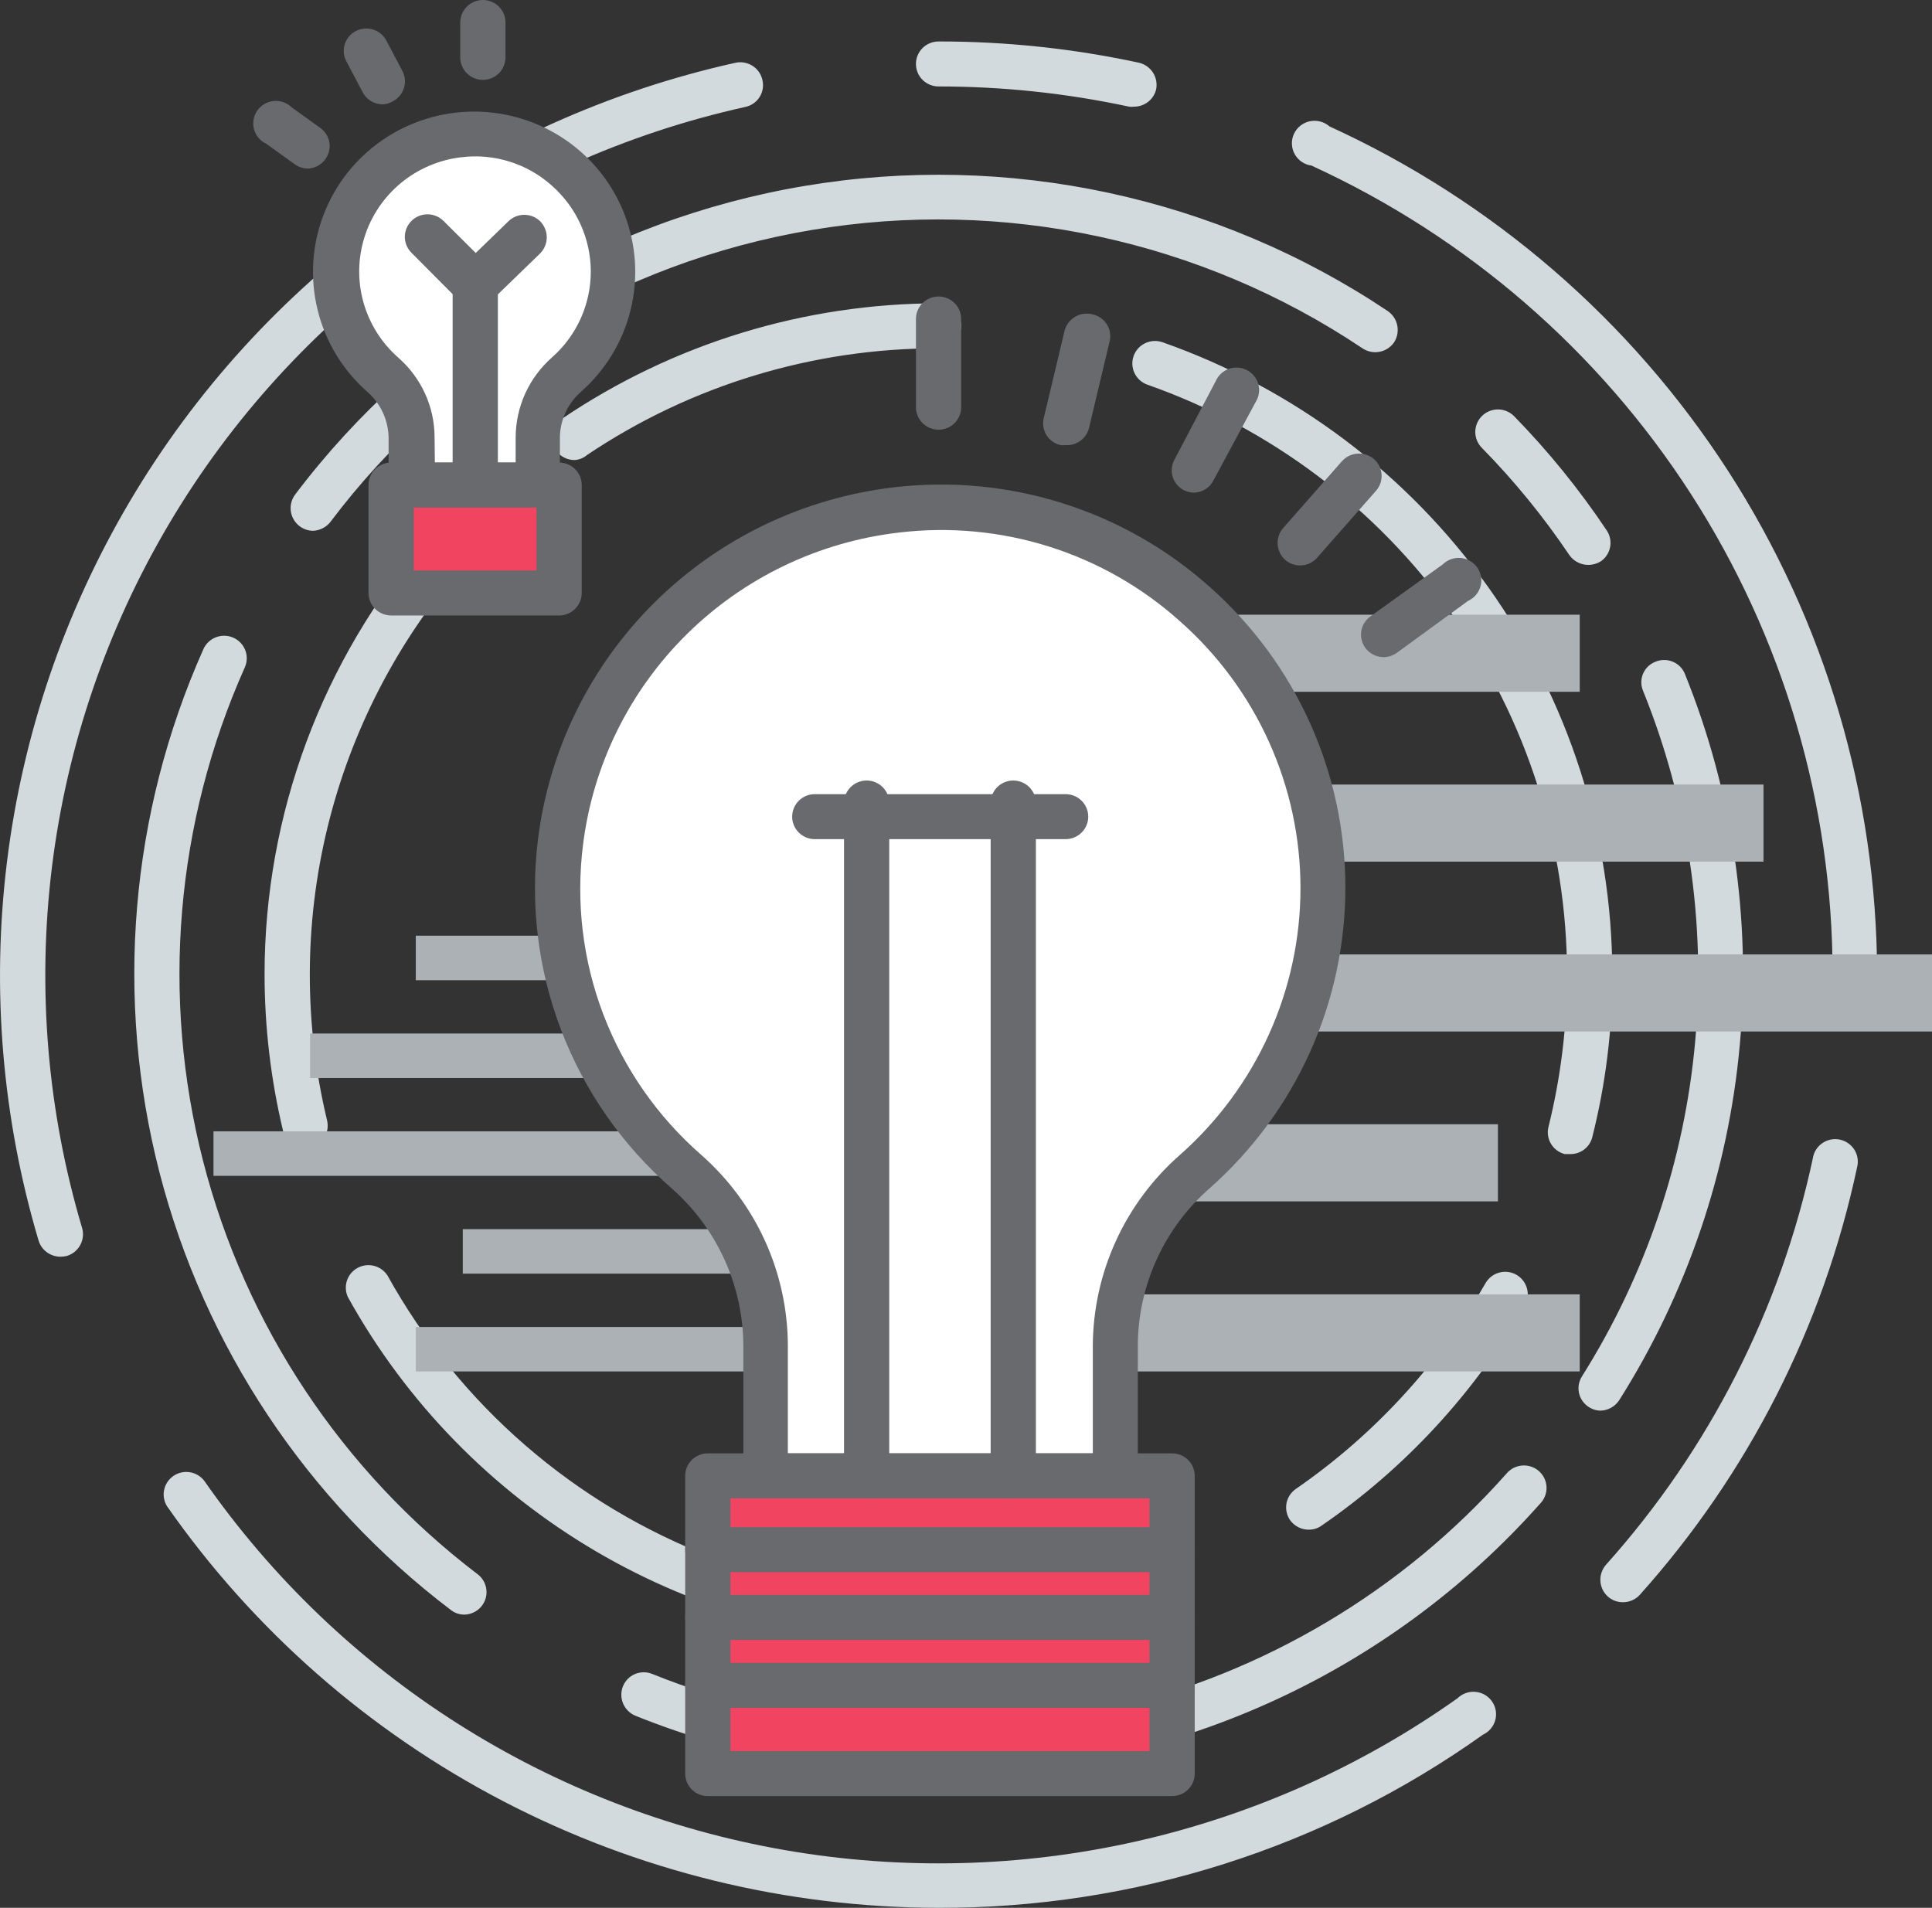 <svg width="80" height="79" viewBox="0 0 80 79" fill="none" xmlns="http://www.w3.org/2000/svg">
<rect x="0" y="0" width="80" height="79" fill="#333333" stroke="none"/>
<g clip-path="url(#clip0_960_811)">
<path d="M2.505 52.039C2.303 52.039 2.106 51.975 1.944 51.857C1.781 51.738 1.66 51.571 1.6 51.379C0.087 46.293 -0.359 40.951 0.289 35.686C0.938 30.421 2.667 25.345 5.37 20.771C8.072 16.198 11.691 12.226 16 9.102C20.31 5.977 25.219 3.766 30.424 2.606C30.546 2.575 30.674 2.569 30.798 2.589C30.923 2.608 31.043 2.652 31.15 2.719C31.257 2.785 31.35 2.873 31.422 2.976C31.494 3.078 31.545 3.195 31.571 3.318C31.599 3.437 31.603 3.56 31.582 3.681C31.562 3.801 31.517 3.916 31.452 4.019C31.386 4.123 31.301 4.212 31.2 4.282C31.099 4.352 30.986 4.401 30.866 4.427C25.909 5.525 21.231 7.625 17.125 10.597C13.018 13.569 9.57 17.349 6.994 21.702C4.418 26.055 2.77 30.889 2.151 35.902C1.533 40.916 1.958 46.002 3.399 50.846C3.468 51.083 3.441 51.338 3.323 51.555C3.205 51.772 3.005 51.935 2.768 52.007C2.682 52.028 2.593 52.039 2.505 52.039ZM38.864 79C32.585 78.996 26.4 77.481 20.836 74.585C15.273 71.689 10.497 67.498 6.914 62.369C6.789 62.165 6.747 61.921 6.798 61.687C6.848 61.453 6.988 61.248 7.187 61.113C7.385 60.978 7.629 60.925 7.866 60.964C8.103 61.003 8.316 61.131 8.461 61.322C11.253 65.328 14.816 68.743 18.946 71.368C23.075 73.992 27.687 75.775 32.515 76.613C37.343 77.45 42.289 77.325 47.068 76.246C51.847 75.166 56.363 73.153 60.353 70.323C60.45 70.228 60.567 70.154 60.696 70.108C60.824 70.062 60.961 70.045 61.098 70.058C61.234 70.07 61.365 70.112 61.484 70.18C61.602 70.249 61.703 70.342 61.781 70.454C61.859 70.565 61.912 70.693 61.935 70.827C61.958 70.961 61.952 71.098 61.916 71.229C61.88 71.361 61.816 71.482 61.727 71.586C61.639 71.69 61.529 71.773 61.405 71.831C54.834 76.513 46.948 79.022 38.864 79ZM67.204 66.346C66.975 66.348 66.754 66.266 66.583 66.116C66.397 65.951 66.285 65.72 66.269 65.474C66.253 65.227 66.336 64.984 66.499 64.797C70.775 60.022 73.727 54.222 75.065 47.967C75.083 47.842 75.127 47.721 75.194 47.613C75.261 47.505 75.35 47.411 75.454 47.339C75.559 47.266 75.677 47.215 75.802 47.189C75.927 47.163 76.056 47.163 76.181 47.189C76.306 47.215 76.425 47.266 76.529 47.339C76.634 47.412 76.722 47.505 76.789 47.613C76.856 47.721 76.9 47.842 76.918 47.968C76.937 48.093 76.929 48.221 76.896 48.344C75.498 54.922 72.396 61.023 67.898 66.043C67.81 66.139 67.703 66.215 67.583 66.267C67.463 66.32 67.334 66.347 67.204 66.346ZM76.822 41.279C76.574 41.279 76.335 41.181 76.16 41.007C75.984 40.832 75.885 40.595 75.885 40.348C75.882 33.298 73.846 26.396 70.021 20.46C66.196 14.525 60.741 9.804 54.302 6.855C54.157 6.836 54.019 6.782 53.899 6.7C53.779 6.617 53.68 6.508 53.609 6.381C53.539 6.253 53.5 6.112 53.495 5.966C53.489 5.821 53.518 5.677 53.579 5.545C53.64 5.413 53.731 5.297 53.845 5.206C53.959 5.115 54.092 5.052 54.235 5.022C54.378 4.992 54.526 4.995 54.667 5.032C54.809 5.068 54.939 5.137 55.049 5.233C61.806 8.321 67.532 13.27 71.551 19.492C75.57 25.715 77.713 32.952 77.727 40.348C77.727 40.59 77.633 40.822 77.464 40.996C77.295 41.169 77.065 41.271 76.822 41.279ZM46.956 4.417C46.89 4.427 46.823 4.427 46.756 4.417C44.163 3.86 41.517 3.579 38.864 3.58C38.615 3.58 38.377 3.481 38.201 3.307C38.026 3.132 37.927 2.895 37.927 2.648C37.927 2.401 38.026 2.164 38.201 1.989C38.377 1.815 38.615 1.717 38.864 1.717C41.651 1.714 44.432 2.009 47.156 2.596C47.398 2.651 47.608 2.798 47.742 3.005C47.875 3.213 47.922 3.464 47.872 3.705C47.822 3.909 47.705 4.09 47.538 4.219C47.372 4.348 47.167 4.418 46.956 4.417ZM19.227 66.859C19.02 66.86 18.819 66.79 18.659 66.66C12.707 62.139 8.46 55.756 6.602 48.541C4.745 41.325 5.385 33.698 8.419 26.888C8.468 26.775 8.539 26.673 8.628 26.587C8.717 26.502 8.822 26.434 8.938 26.39C9.053 26.345 9.176 26.323 9.3 26.325C9.424 26.328 9.546 26.355 9.659 26.405C9.772 26.454 9.874 26.526 9.96 26.615C10.045 26.704 10.111 26.81 10.156 26.925C10.2 27.04 10.221 27.162 10.217 27.285C10.213 27.408 10.185 27.529 10.134 27.642C7.268 34.067 6.661 41.265 8.409 48.075C10.158 54.886 14.161 60.913 19.774 65.184C19.931 65.302 20.046 65.466 20.104 65.653C20.162 65.84 20.16 66.04 20.097 66.225C20.034 66.411 19.914 66.572 19.754 66.685C19.594 66.799 19.402 66.86 19.206 66.859H19.227ZM38.864 73.463C34.561 73.474 30.297 72.653 26.309 71.046C26.081 70.951 25.899 70.77 25.802 70.543C25.706 70.316 25.703 70.061 25.793 69.832C25.838 69.717 25.906 69.613 25.992 69.525C26.078 69.437 26.181 69.367 26.295 69.319C26.409 69.272 26.531 69.247 26.655 69.247C26.778 69.247 26.9 69.271 27.014 69.319C33.046 71.745 39.686 72.251 46.019 70.766C52.352 69.282 58.066 65.88 62.373 61.029C62.453 60.931 62.551 60.85 62.663 60.791C62.775 60.732 62.898 60.696 63.025 60.686C63.151 60.675 63.278 60.69 63.398 60.73C63.518 60.77 63.629 60.833 63.724 60.917C63.819 61.001 63.896 61.103 63.95 61.217C64.004 61.331 64.034 61.454 64.038 61.58C64.043 61.706 64.022 61.832 63.976 61.949C63.931 62.067 63.861 62.174 63.773 62.264C60.654 65.777 56.821 68.592 52.527 70.522C48.233 72.453 43.576 73.455 38.864 73.463ZM66.299 58.413C66.119 58.415 65.944 58.364 65.793 58.266C65.69 58.201 65.601 58.117 65.53 58.017C65.46 57.918 65.41 57.805 65.384 57.687C65.358 57.568 65.355 57.445 65.376 57.325C65.398 57.206 65.443 57.092 65.509 56.989C68.151 52.791 69.757 48.031 70.196 43.098C70.635 38.165 69.894 33.199 68.035 28.605C67.987 28.492 67.963 28.371 67.963 28.249C67.963 28.127 67.988 28.006 68.036 27.894C68.085 27.782 68.155 27.68 68.243 27.596C68.332 27.511 68.436 27.445 68.551 27.401C68.664 27.353 68.787 27.329 68.91 27.329C69.034 27.329 69.156 27.354 69.27 27.402C69.383 27.449 69.486 27.519 69.573 27.607C69.659 27.695 69.726 27.799 69.771 27.914C71.737 32.784 72.514 38.048 72.04 43.274C71.567 48.501 69.855 53.541 67.046 57.984C66.964 58.108 66.853 58.212 66.724 58.287C66.594 58.361 66.448 58.404 66.299 58.413ZM65.762 23.392C65.609 23.391 65.458 23.354 65.323 23.282C65.187 23.212 65.071 23.109 64.983 22.984C63.913 21.394 62.697 19.905 61.352 18.536C61.267 18.448 61.199 18.344 61.154 18.23C61.109 18.116 61.087 17.995 61.088 17.872C61.09 17.75 61.117 17.629 61.166 17.517C61.214 17.404 61.285 17.302 61.374 17.217C61.462 17.132 61.566 17.065 61.681 17.02C61.795 16.975 61.918 16.953 62.041 16.954C62.164 16.956 62.286 16.983 62.399 17.031C62.512 17.08 62.614 17.15 62.7 17.238C64.124 18.697 65.41 20.285 66.541 21.979C66.669 22.18 66.716 22.422 66.671 22.655C66.626 22.889 66.493 23.096 66.299 23.235C66.139 23.338 65.952 23.392 65.762 23.392ZM12.965 21.979C12.764 21.978 12.568 21.912 12.408 21.791C12.21 21.641 12.079 21.42 12.043 21.175C12.008 20.931 12.071 20.682 12.218 20.483C17.344 13.69 24.898 9.114 33.319 7.699C41.739 6.285 50.385 8.141 57.469 12.884C57.672 13.026 57.812 13.24 57.859 13.482C57.906 13.724 57.857 13.975 57.722 14.182C57.58 14.384 57.363 14.523 57.119 14.568C56.875 14.613 56.623 14.561 56.417 14.423C49.726 9.94 41.559 8.186 33.604 9.525C25.65 10.863 18.517 15.191 13.681 21.613C13.595 21.722 13.487 21.81 13.363 21.874C13.24 21.937 13.104 21.973 12.965 21.979ZM23.794 19.049C23.593 19.05 23.396 18.987 23.234 18.868C23.071 18.75 22.952 18.582 22.893 18.39C22.834 18.199 22.838 17.994 22.906 17.805C22.973 17.616 23.1 17.454 23.268 17.343C27.867 14.23 33.301 12.564 38.864 12.56C39.112 12.56 39.35 12.658 39.526 12.832C39.702 13.007 39.8 13.244 39.8 13.491C39.8 13.738 39.702 13.975 39.526 14.15C39.35 14.325 39.112 14.423 38.864 14.423C33.677 14.414 28.607 15.952 24.31 18.84C24.166 18.964 23.984 19.038 23.794 19.049ZM12.629 47.549C12.419 47.549 12.215 47.479 12.051 47.35C11.886 47.221 11.771 47.04 11.723 46.837C11.214 44.711 10.957 42.533 10.955 40.348C10.955 33.721 13.34 27.312 17.68 22.283C17.759 22.189 17.857 22.111 17.967 22.055C18.077 21.999 18.198 21.964 18.321 21.955C18.444 21.945 18.568 21.959 18.686 21.997C18.804 22.035 18.913 22.096 19.006 22.177C19.1 22.257 19.177 22.355 19.233 22.465C19.288 22.575 19.322 22.695 19.33 22.817C19.339 22.94 19.323 23.063 19.284 23.18C19.244 23.297 19.182 23.404 19.101 23.497C16.422 26.607 14.522 30.303 13.556 34.283C12.59 38.264 12.586 42.415 13.544 46.397C13.601 46.639 13.56 46.893 13.43 47.105C13.3 47.316 13.092 47.468 12.85 47.528L12.629 47.549ZM38.864 68.094C33.866 68.092 28.961 66.757 24.659 64.228C20.358 61.698 16.817 58.067 14.407 53.713C14.306 53.498 14.292 53.254 14.366 53.029C14.44 52.803 14.598 52.615 14.808 52.502C15.017 52.388 15.262 52.358 15.492 52.418C15.723 52.478 15.922 52.623 16.049 52.824C19.022 58.18 23.802 62.32 29.547 64.511C35.291 66.701 41.628 66.803 47.44 64.797C47.558 64.749 47.685 64.726 47.812 64.728C47.939 64.731 48.065 64.759 48.181 64.811C48.297 64.863 48.401 64.939 48.487 65.032C48.572 65.126 48.638 65.236 48.68 65.356C48.721 65.475 48.738 65.602 48.728 65.728C48.719 65.855 48.684 65.978 48.625 66.09C48.566 66.203 48.485 66.302 48.386 66.382C48.287 66.462 48.173 66.521 48.051 66.555C45.097 67.58 41.991 68.1 38.864 68.094ZM54.197 63.342C54.044 63.343 53.894 63.308 53.758 63.238C53.623 63.169 53.506 63.068 53.418 62.945C53.348 62.843 53.3 62.729 53.275 62.608C53.25 62.488 53.249 62.364 53.272 62.243C53.296 62.123 53.343 62.008 53.411 61.906C53.48 61.803 53.568 61.715 53.67 61.647C56.886 59.424 59.564 56.517 61.51 53.138C61.632 52.923 61.834 52.765 62.073 52.698C62.312 52.631 62.567 52.661 62.784 52.782C63.001 52.905 63.16 53.108 63.227 53.347C63.294 53.586 63.263 53.842 63.142 54.059C61.054 57.684 58.178 60.799 54.723 63.175C54.569 63.285 54.385 63.343 54.197 63.342ZM65.025 47.789H64.794C64.554 47.728 64.349 47.574 64.222 47.362C64.096 47.151 64.059 46.898 64.12 46.659C64.63 44.604 64.888 42.496 64.888 40.379C64.89 35.017 63.22 29.787 60.108 25.408C56.997 21.029 52.597 17.718 47.514 15.93C47.28 15.848 47.087 15.677 46.98 15.454C46.872 15.231 46.858 14.975 46.941 14.742C47.023 14.509 47.195 14.318 47.419 14.211C47.643 14.104 47.901 14.09 48.135 14.171C53.577 16.085 58.29 19.628 61.625 24.313C64.96 28.999 66.755 34.596 66.762 40.337C66.769 42.617 66.49 44.888 65.93 47.099C65.879 47.298 65.761 47.474 65.597 47.599C65.433 47.724 65.232 47.791 65.025 47.789Z" fill="#D3DADE"/>
<path d="M38.864 53.598H65.414V56.79H38.864V53.598ZM38.864 46.554H62.026V49.747H38.864V46.554ZM38.864 39.521H80V42.713H38.864V39.521ZM38.864 32.487H73.023V35.68H38.864V32.487ZM38.864 25.454H65.414V28.646H38.864V25.454ZM32.497 56.79H17.217V54.948H32.497V56.79ZM32.497 52.74H19.163V50.898H32.497V52.74ZM32.507 48.69H8.84V46.847H32.507V48.69ZM32.497 44.639H12.839V42.797H32.497V44.639ZM32.497 40.589H17.217V38.746H32.497V40.589Z" fill="#ABB1B4"/>
<path d="M54.722 36.768C54.715 34.151 54.051 31.578 52.789 29.281C51.527 26.985 49.708 25.038 47.497 23.619C45.286 22.2 42.754 21.353 40.13 21.155C37.506 20.957 34.874 21.415 32.474 22.487C30.073 23.558 27.98 25.21 26.384 27.291C24.789 29.372 23.742 31.817 23.338 34.403C22.935 36.989 23.188 39.634 24.074 42.098C24.961 44.562 26.452 46.767 28.414 48.511C29.446 49.413 30.274 50.522 30.843 51.765C31.413 53.008 31.711 54.357 31.718 55.723V61.113H46.135V55.723C46.143 54.355 46.444 53.005 47.017 51.761C47.591 50.518 48.424 49.41 49.461 48.511C51.121 47.034 52.449 45.224 53.356 43.2C54.263 41.176 54.728 38.984 54.722 36.768Z" fill="white"/>
<path d="M46.135 62.044H31.718C31.47 62.044 31.231 61.946 31.056 61.772C30.88 61.597 30.781 61.36 30.781 61.113V55.723C30.776 54.486 30.506 53.264 29.991 52.139C29.476 51.013 28.727 50.008 27.793 49.192C25.76 47.413 24.195 45.168 23.234 42.65C22.273 40.133 21.945 37.42 22.278 34.748C22.742 31.031 24.445 27.575 27.116 24.934C29.787 22.293 33.271 20.619 37.011 20.179C39.364 19.902 41.748 20.127 44.006 20.84C46.264 21.553 48.342 22.737 50.103 24.313C51.866 25.876 53.277 27.793 54.244 29.937C55.21 32.08 55.709 34.403 55.709 36.753C55.709 39.102 55.21 41.425 54.244 43.569C53.277 45.712 51.866 47.629 50.103 49.192C49.17 50.005 48.421 51.006 47.906 52.128C47.391 53.25 47.121 54.468 47.114 55.702V61.092C47.117 61.22 47.094 61.347 47.045 61.465C46.997 61.583 46.924 61.69 46.833 61.78C46.741 61.869 46.632 61.939 46.512 61.984C46.392 62.03 46.264 62.05 46.135 62.044ZM32.623 60.181H45.251V55.723C45.258 54.227 45.584 52.749 46.206 51.388C46.828 50.026 47.733 48.81 48.861 47.821C50.43 46.434 51.685 44.733 52.545 42.829C53.405 40.925 53.85 38.861 53.85 36.773C53.85 34.686 53.405 32.622 52.545 30.718C51.685 28.814 50.43 27.113 48.861 25.726C47.298 24.322 45.45 23.267 43.442 22.634C41.434 22 39.313 21.802 37.222 22.053C33.899 22.439 30.803 23.924 28.431 26.27C26.059 28.616 24.548 31.686 24.141 34.989C23.842 37.363 24.131 39.773 24.984 42.01C25.837 44.247 27.228 46.242 29.035 47.821C30.16 48.811 31.061 50.027 31.68 51.389C32.298 52.752 32.62 54.228 32.623 55.723V60.181Z" fill="#696A6E"/>
<path d="M29.308 61.113H48.535V73.442H29.308V61.113Z" fill="#F04461"/>
<path d="M48.535 74.374H29.308C29.06 74.374 28.822 74.276 28.646 74.101C28.47 73.926 28.372 73.689 28.372 73.442V61.113C28.372 60.866 28.47 60.629 28.646 60.454C28.822 60.28 29.06 60.181 29.308 60.181H48.535C48.783 60.181 49.021 60.28 49.197 60.454C49.373 60.629 49.471 60.866 49.471 61.113V73.442C49.471 73.689 49.373 73.926 49.197 74.101C49.021 74.276 48.783 74.374 48.535 74.374ZM30.245 72.511H47.598V62.044H30.245V72.511Z" fill="#696A6E"/>
<path d="M48.535 65.101H29.308C29.06 65.101 28.822 65.002 28.646 64.828C28.47 64.653 28.372 64.416 28.372 64.169C28.372 63.922 28.47 63.685 28.646 63.511C28.822 63.336 29.06 63.238 29.308 63.238H48.535C48.783 63.238 49.021 63.336 49.197 63.511C49.373 63.685 49.471 63.922 49.471 64.169C49.471 64.416 49.373 64.653 49.197 64.828C49.021 65.002 48.783 65.101 48.535 65.101ZM48.535 67.906H29.308C29.06 67.906 28.822 67.808 28.646 67.633C28.47 67.458 28.372 67.221 28.372 66.974C28.372 66.727 28.47 66.49 28.646 66.316C28.822 66.141 29.06 66.043 29.308 66.043H48.535C48.783 66.043 49.021 66.141 49.197 66.316C49.373 66.49 49.471 66.727 49.471 66.974C49.471 67.221 49.373 67.458 49.197 67.633C49.021 67.808 48.783 67.906 48.535 67.906ZM48.535 70.721H29.308C29.06 70.721 28.822 70.623 28.646 70.448C28.47 70.274 28.372 70.037 28.372 69.79C28.372 69.543 28.47 69.306 28.646 69.131C28.822 68.956 29.06 68.858 29.308 68.858H48.535C48.783 68.858 49.021 68.956 49.197 69.131C49.373 69.306 49.471 69.543 49.471 69.79C49.471 70.037 49.373 70.274 49.197 70.448C49.021 70.623 48.783 70.721 48.535 70.721ZM35.885 62.044C35.637 62.044 35.399 61.946 35.223 61.772C35.047 61.597 34.949 61.36 34.949 61.113V33.252C34.949 33.005 35.047 32.768 35.223 32.593C35.399 32.418 35.637 32.32 35.885 32.32C36.134 32.32 36.372 32.418 36.548 32.593C36.723 32.768 36.822 33.005 36.822 33.252V61.113C36.822 61.36 36.723 61.597 36.548 61.772C36.372 61.946 36.134 62.044 35.885 62.044ZM41.958 62.044C41.709 62.044 41.471 61.946 41.295 61.772C41.12 61.597 41.021 61.36 41.021 61.113V33.252C41.021 33.005 41.12 32.768 41.295 32.593C41.471 32.418 41.709 32.32 41.958 32.32C42.206 32.32 42.444 32.418 42.62 32.593C42.795 32.768 42.894 33.005 42.894 33.252V61.113C42.894 61.36 42.795 61.597 42.62 61.772C42.444 61.946 42.206 62.044 41.958 62.044Z" fill="#696A6E"/>
<path d="M44.125 34.748H33.738C33.49 34.748 33.252 34.65 33.076 34.475C32.9 34.301 32.802 34.064 32.802 33.817C32.802 33.57 32.9 33.333 33.076 33.158C33.252 32.983 33.49 32.885 33.738 32.885H44.125C44.373 32.885 44.612 32.983 44.787 33.158C44.963 33.333 45.062 33.57 45.062 33.817C45.062 34.064 44.963 34.301 44.787 34.475C44.612 34.65 44.373 34.748 44.125 34.748Z" fill="#696A6E"/>
<path d="M25.404 11.272C25.402 10.322 25.162 9.388 24.704 8.555C24.247 7.721 23.587 7.014 22.785 6.499C21.983 5.984 21.064 5.676 20.111 5.605C19.159 5.533 18.204 5.699 17.333 6.088C16.462 6.477 15.703 7.077 15.124 7.833C14.546 8.588 14.166 9.476 14.021 10.415C13.875 11.353 13.968 12.313 14.291 13.207C14.614 14.101 15.157 14.9 15.869 15.532C16.245 15.856 16.547 16.256 16.754 16.706C16.961 17.155 17.068 17.644 17.069 18.138V20.085H22.331V18.138C22.334 17.643 22.441 17.155 22.646 16.704C22.85 16.253 23.148 15.85 23.52 15.522C24.119 14.986 24.596 14.331 24.921 13.598C25.246 12.866 25.41 12.073 25.404 11.272Z" fill="white"/>
<path d="M22.289 21.016H17.027C16.779 21.016 16.541 20.918 16.365 20.744C16.189 20.569 16.091 20.332 16.091 20.085V18.138C16.087 17.775 16.007 17.416 15.855 17.086C15.702 16.756 15.482 16.462 15.207 16.223C14.194 15.33 13.477 14.151 13.154 12.844C12.83 11.537 12.914 10.162 13.394 8.903C13.874 7.644 14.728 6.56 15.842 5.795C16.956 5.031 18.278 4.621 19.632 4.621C20.986 4.621 22.308 5.031 23.422 5.795C24.536 6.56 25.39 7.644 25.87 8.903C26.35 10.162 26.434 11.537 26.11 12.844C25.786 14.151 25.07 15.33 24.057 16.223C23.784 16.462 23.564 16.757 23.414 17.087C23.263 17.418 23.185 17.776 23.184 18.138V20.085C23.184 20.325 23.091 20.556 22.924 20.729C22.758 20.903 22.53 21.006 22.289 21.016ZM18.006 19.153H21.352V18.107C21.355 17.481 21.49 16.863 21.749 16.293C22.009 15.723 22.386 15.214 22.857 14.799C23.362 14.354 23.766 13.806 24.043 13.194C24.32 12.581 24.463 11.918 24.463 11.246C24.463 10.575 24.32 9.911 24.043 9.298C23.766 8.686 23.362 8.139 22.857 7.693C22.355 7.24 21.76 6.9 21.114 6.696C20.467 6.492 19.784 6.428 19.111 6.51C18.193 6.616 17.326 6.983 16.613 7.568C15.901 8.153 15.374 8.931 15.096 9.807C14.818 10.683 14.8 11.621 15.046 12.507C15.292 13.393 15.79 14.189 16.48 14.799C16.955 15.212 17.335 15.72 17.597 16.29C17.858 16.861 17.994 17.48 17.995 18.107L18.006 19.153Z" fill="#696A6E"/>
<path d="M16.196 20.085H23.152V24.544H16.196V20.085Z" fill="#F04461"/>
<path d="M23.152 25.486H16.196C15.947 25.486 15.709 25.387 15.534 25.213C15.358 25.038 15.259 24.801 15.259 24.554V20.085C15.259 19.838 15.358 19.601 15.534 19.426C15.709 19.252 15.947 19.153 16.196 19.153H23.152C23.4 19.153 23.639 19.252 23.814 19.426C23.99 19.601 24.088 19.838 24.088 20.085V24.554C24.088 24.801 23.99 25.038 23.814 25.213C23.639 25.387 23.4 25.486 23.152 25.486ZM17.133 23.623H22.215V21.017H17.133V23.623Z" fill="#696A6E"/>
<path d="M19.679 21.016C19.431 21.016 19.193 20.918 19.017 20.744C18.841 20.569 18.743 20.332 18.743 20.085V11.796C18.743 11.549 18.841 11.312 19.017 11.137C19.193 10.962 19.431 10.864 19.679 10.864C19.928 10.864 20.166 10.962 20.341 11.137C20.517 11.312 20.616 11.549 20.616 11.796V20.085C20.616 20.332 20.517 20.569 20.341 20.744C20.166 20.918 19.928 21.016 19.679 21.016Z" fill="#696A6E"/>
<path d="M19.679 12.727C19.556 12.727 19.434 12.703 19.32 12.657C19.207 12.61 19.103 12.541 19.016 12.455L17.038 10.466C16.862 10.291 16.763 10.054 16.763 9.807C16.763 9.56 16.862 9.322 17.038 9.148C17.214 8.973 17.452 8.874 17.701 8.874C17.95 8.874 18.188 8.973 18.364 9.148L20.342 11.115C20.429 11.202 20.498 11.305 20.546 11.418C20.593 11.531 20.617 11.652 20.617 11.775C20.617 11.897 20.593 12.018 20.546 12.132C20.498 12.245 20.429 12.348 20.342 12.434C20.168 12.614 19.93 12.72 19.679 12.727Z" fill="#696A6E"/>
<path d="M19.679 12.727C19.494 12.727 19.312 12.673 19.158 12.57C19.004 12.468 18.884 12.323 18.812 12.152C18.741 11.982 18.723 11.794 18.759 11.614C18.796 11.433 18.885 11.267 19.016 11.136L21.047 9.169C21.134 9.082 21.238 9.013 21.351 8.966C21.465 8.919 21.587 8.895 21.71 8.895C21.833 8.895 21.955 8.919 22.069 8.966C22.183 9.013 22.286 9.082 22.373 9.169C22.544 9.346 22.64 9.582 22.64 9.828C22.64 10.074 22.544 10.31 22.373 10.487L20.342 12.455C20.165 12.628 19.927 12.725 19.679 12.727ZM38.864 17.793C38.615 17.793 38.377 17.695 38.201 17.52C38.026 17.345 37.927 17.108 37.927 16.861V13.209C37.927 12.961 38.026 12.725 38.201 12.55C38.377 12.375 38.615 12.277 38.864 12.277C39.112 12.277 39.35 12.375 39.526 12.55C39.702 12.725 39.8 12.961 39.8 13.209V16.893C39.792 17.134 39.69 17.363 39.515 17.531C39.34 17.699 39.107 17.793 38.864 17.793ZM44.125 18.431C44.056 18.441 43.985 18.441 43.915 18.431C43.795 18.404 43.681 18.354 43.581 18.282C43.481 18.211 43.396 18.121 43.331 18.016C43.266 17.912 43.223 17.796 43.204 17.675C43.185 17.554 43.191 17.43 43.22 17.311L44.073 13.732C44.1 13.606 44.152 13.487 44.227 13.383C44.302 13.278 44.397 13.19 44.508 13.123C44.618 13.056 44.741 13.013 44.869 12.995C44.997 12.977 45.127 12.986 45.251 13.02C45.372 13.047 45.485 13.098 45.585 13.169C45.686 13.24 45.771 13.331 45.835 13.435C45.9 13.539 45.943 13.655 45.962 13.776C45.981 13.898 45.976 14.021 45.946 14.14L45.094 17.72C45.042 17.932 44.917 18.12 44.74 18.251C44.563 18.381 44.345 18.445 44.125 18.431ZM49.461 20.399C49.299 20.402 49.139 20.363 48.997 20.285C48.855 20.207 48.736 20.094 48.652 19.956C48.568 19.819 48.521 19.661 48.517 19.5C48.514 19.339 48.552 19.18 48.63 19.038L50.345 15.773C50.397 15.656 50.473 15.551 50.567 15.465C50.662 15.379 50.773 15.313 50.894 15.271C51.016 15.229 51.144 15.213 51.272 15.223C51.4 15.232 51.525 15.268 51.638 15.328C51.752 15.387 51.852 15.47 51.932 15.569C52.012 15.669 52.071 15.784 52.105 15.907C52.138 16.03 52.146 16.159 52.127 16.285C52.109 16.412 52.065 16.533 51.997 16.642L50.25 19.886C50.177 20.034 50.065 20.16 49.926 20.25C49.787 20.34 49.627 20.392 49.461 20.399ZM53.839 23.413C53.61 23.415 53.389 23.333 53.218 23.183C53.032 23.018 52.92 22.787 52.904 22.541C52.888 22.294 52.971 22.051 53.134 21.864L55.565 19.101C55.729 18.915 55.96 18.801 56.208 18.784C56.456 18.766 56.701 18.846 56.891 19.007C56.983 19.088 57.059 19.186 57.114 19.296C57.168 19.407 57.2 19.526 57.208 19.649C57.216 19.771 57.2 19.894 57.16 20.011C57.119 20.127 57.056 20.234 56.975 20.326L54.544 23.089C54.457 23.191 54.349 23.273 54.227 23.329C54.106 23.385 53.973 23.414 53.839 23.413ZM57.301 27.212C57.151 27.212 57.004 27.177 56.87 27.11C56.737 27.042 56.621 26.945 56.533 26.825C56.388 26.625 56.329 26.376 56.368 26.133C56.408 25.89 56.543 25.672 56.743 25.527L59.742 23.371C59.839 23.276 59.956 23.202 60.085 23.156C60.214 23.11 60.351 23.093 60.487 23.105C60.623 23.118 60.755 23.16 60.873 23.228C60.991 23.297 61.093 23.39 61.171 23.502C61.249 23.613 61.301 23.741 61.325 23.875C61.348 24.009 61.341 24.146 61.305 24.277C61.27 24.409 61.205 24.53 61.117 24.634C61.029 24.738 60.919 24.821 60.795 24.878L57.88 27.003C57.715 27.134 57.512 27.207 57.301 27.212ZM19.995 3.307C19.747 3.307 19.508 3.209 19.333 3.035C19.157 2.86 19.058 2.623 19.058 2.376V0.932C19.058 0.684 19.157 0.448 19.333 0.273C19.508 0.098 19.747 0 19.995 0C20.243 0 20.482 0.098 20.657 0.273C20.833 0.448 20.931 0.684 20.931 0.932V2.376C20.931 2.623 20.833 2.86 20.657 3.035C20.482 3.209 20.243 3.307 19.995 3.307ZM15.849 4.323C15.677 4.321 15.509 4.274 15.363 4.186C15.217 4.097 15.097 3.971 15.017 3.82L14.344 2.543C14.285 2.436 14.249 2.318 14.237 2.196C14.225 2.074 14.237 1.951 14.274 1.834C14.31 1.717 14.369 1.609 14.448 1.515C14.527 1.421 14.624 1.344 14.733 1.287C14.952 1.173 15.208 1.149 15.445 1.222C15.682 1.294 15.88 1.457 15.996 1.675L16.669 2.952C16.778 3.167 16.798 3.417 16.726 3.647C16.653 3.878 16.493 4.071 16.28 4.187C16.15 4.267 16.002 4.314 15.849 4.323ZM12.755 6.981C12.558 6.98 12.367 6.917 12.207 6.803L11.029 5.955C10.905 5.898 10.795 5.815 10.707 5.711C10.618 5.607 10.554 5.485 10.518 5.354C10.482 5.223 10.476 5.086 10.499 4.952C10.522 4.818 10.575 4.69 10.653 4.579C10.731 4.467 10.832 4.374 10.95 4.305C11.069 4.237 11.2 4.195 11.336 4.182C11.473 4.17 11.61 4.187 11.738 4.233C11.867 4.279 11.984 4.352 12.081 4.448L13.26 5.296C13.36 5.367 13.445 5.457 13.511 5.561C13.576 5.664 13.619 5.78 13.639 5.901C13.659 6.022 13.654 6.145 13.625 6.264C13.596 6.383 13.543 6.495 13.47 6.594C13.388 6.708 13.281 6.802 13.157 6.869C13.033 6.936 12.896 6.974 12.755 6.981Z" fill="#696A6E"/>
</g>
<defs>
<clipPath id="clip0_960_811">
<rect width="80" height="79" fill="white"/>
</clipPath>
</defs>
</svg>
